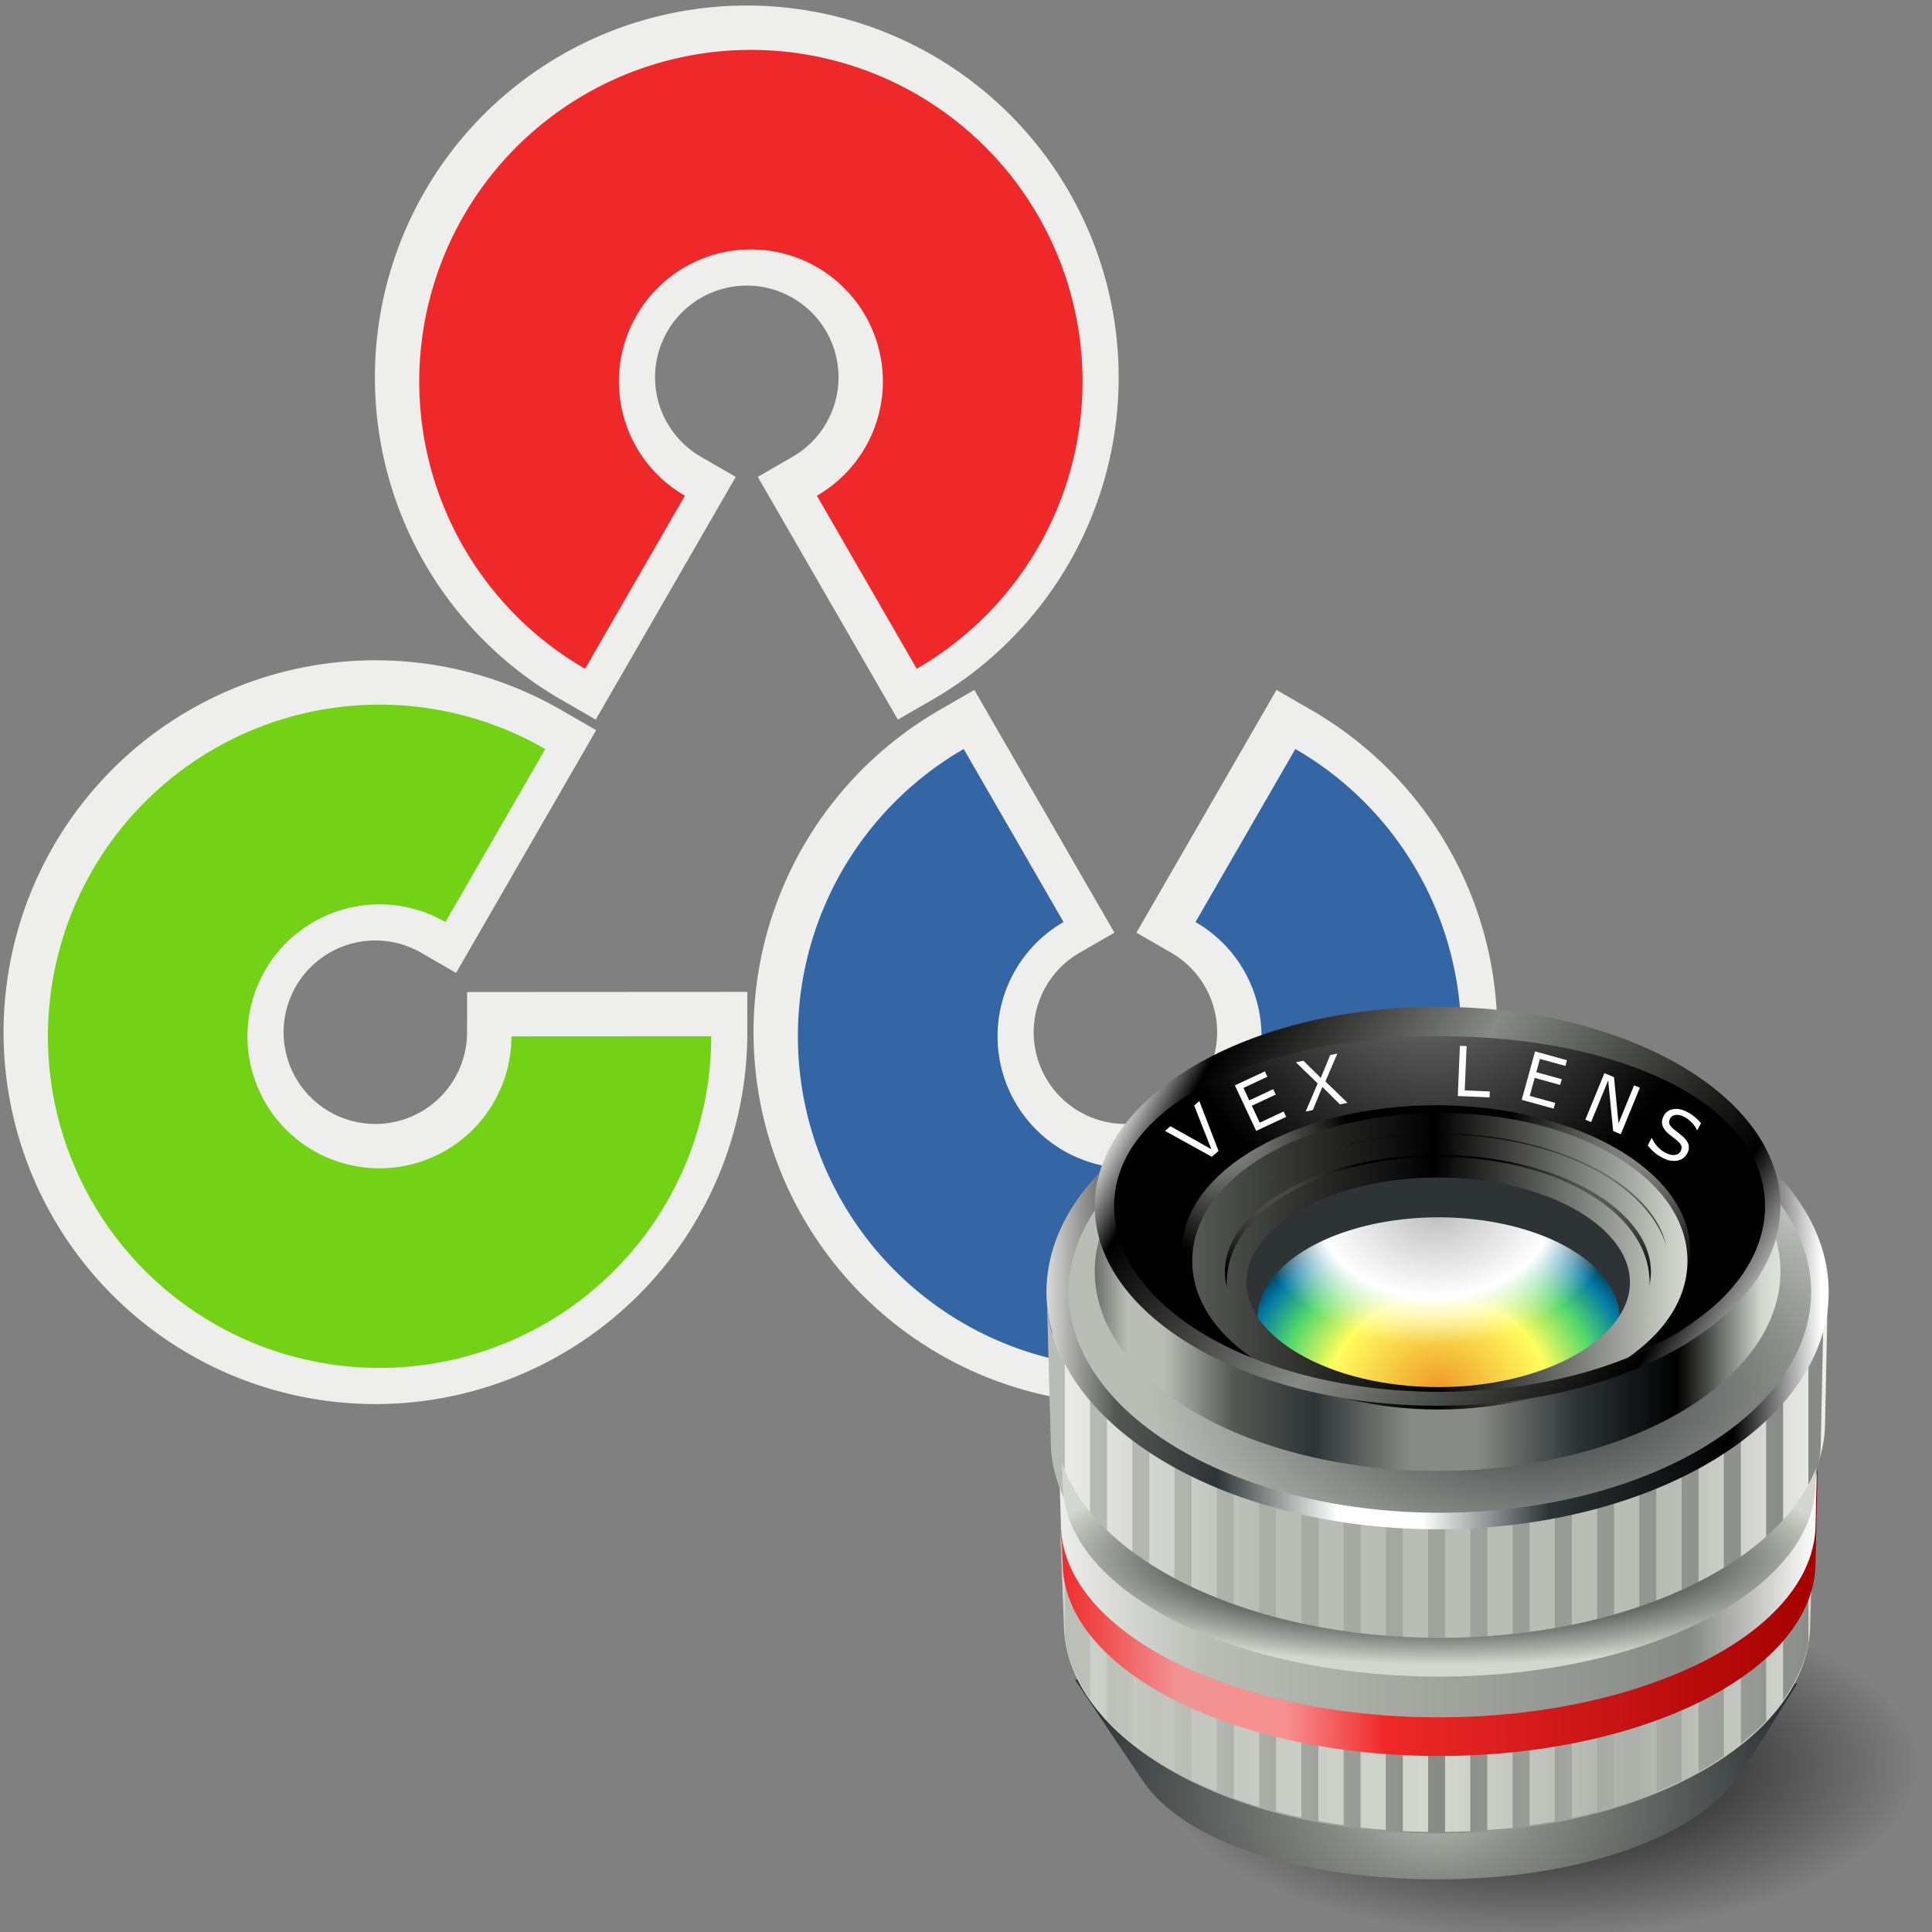 <?xml version="1.0" encoding="UTF-8" standalone="no"?>
<!-- Created with Inkscape (http://www.inkscape.org/) -->

<svg
   width="48"
   height="48"
   viewBox="0 0 12.7 12.7"
   version="1.1"
   id="svg1"
   xml:space="preserve"
   inkscape:version="1.3 (0e150ed6c4, 2023-07-21)"
   sodipodi:docname="lens_opencv_distort.svg"
   xmlns:inkscape="http://www.inkscape.org/namespaces/inkscape"
   xmlns:sodipodi="http://sodipodi.sourceforge.net/DTD/sodipodi-0.dtd"
   xmlns:xlink="http://www.w3.org/1999/xlink"
   xmlns="http://www.w3.org/2000/svg"
   xmlns:svg="http://www.w3.org/2000/svg"><rect x="0" y="0" width="12.7" height="12.7" fill="#808080" stroke="none"/><sodipodi:namedview
     id="namedview1"
     pagecolor="#ffffff"
     bordercolor="#666666"
     borderopacity="1.0"
     inkscape:showpageshadow="2"
     inkscape:pageopacity="0.0"
     inkscape:pagecheckerboard="0"
     inkscape:deskcolor="#d1d1d1"
     inkscape:document-units="mm"
     inkscape:zoom="9.665618"
     inkscape:cx="20.64017"
     inkscape:cy="16.60525"
     inkscape:window-width="2300"
     inkscape:window-height="1231"
     inkscape:window-x="-8"
     inkscape:window-y="-8"
     inkscape:window-maximized="1"
     inkscape:current-layer="layer1" /><defs
     id="defs1"><linearGradient
       id="linearGradient2021"
       inkscape:collect="always"><stop
         id="stop2017"
         offset="0"
         style="stop-color:#000000;stop-opacity:1" /><stop
         style="stop-color:#000000;stop-opacity:1"
         offset="0.355"
         id="stop2025" /><stop
         id="stop2019"
         offset="1"
         style="stop-color:#d3d7cf;stop-opacity:1" /></linearGradient><linearGradient
       id="linearGradient1998"
       inkscape:collect="always"><stop
         id="stop1994"
         offset="0"
         style="stop-color:#babdb6;stop-opacity:1" /><stop
         id="stop1996"
         offset="1"
         style="stop-color:#888a85;stop-opacity:1" /></linearGradient><linearGradient
       inkscape:collect="always"
       id="linearGradient1990"><stop
         style="stop-color:#babdb6;stop-opacity:1"
         offset="0"
         id="stop1984" /><stop
         id="stop1986"
         offset="0.507"
         style="stop-color:#d3d7cf;stop-opacity:1" /><stop
         style="stop-color:#888a85;stop-opacity:1"
         offset="1"
         id="stop1988" /></linearGradient><linearGradient
       id="linearGradient1980"
       inkscape:collect="always"><stop
         id="stop1976"
         offset="0"
         style="stop-color:#2e3436;stop-opacity:1" /><stop
         id="stop1978"
         offset="1"
         style="stop-color:#babdb6;stop-opacity:1" /></linearGradient><linearGradient
       inkscape:collect="always"
       id="linearGradient1974"><stop
         style="stop-color:#555753;stop-opacity:1"
         offset="0"
         id="stop1950" /><stop
         id="stop1952"
         offset="0.049"
         style="stop-color:#555753;stop-opacity:1" /><stop
         style="stop-color:#babdb6;stop-opacity:1"
         offset="0.103"
         id="stop1954" /><stop
         style="stop-color:#babdb6;stop-opacity:1"
         offset="0.15"
         id="stop1956" /><stop
         id="stop1958"
         offset="0.24"
         style="stop-color:#555753;stop-opacity:1" /><stop
         style="stop-color:#2e3436;stop-opacity:1"
         offset="0.342"
         id="stop1960" /><stop
         id="stop1962"
         offset="0.464"
         style="stop-color:#888a85;stop-opacity:1" /><stop
         style="stop-color:#888a85;stop-opacity:1"
         offset="0.549"
         id="stop1964" /><stop
         id="stop1966"
         offset="0.677"
         style="stop-color:#2e3436;stop-opacity:1" /><stop
         style="stop-color:#000000;stop-opacity:1;"
         offset="0.807"
         id="stop1968" /><stop
         id="stop1970"
         offset="0.914"
         style="stop-color:#d3d7cf;stop-opacity:1" /><stop
         style="stop-color:#ffffff;stop-opacity:1"
         offset="1"
         id="stop1972" /></linearGradient><linearGradient
       inkscape:collect="always"
       id="linearGradient1942"><stop
         style="stop-color:#eeeeec;stop-opacity:1"
         offset="0"
         id="stop1934" /><stop
         id="stop1936"
         offset="0.195"
         style="stop-color:#babdb6;stop-opacity:1" /><stop
         style="stop-color:#888a85;stop-opacity:1"
         offset="0.831"
         id="stop1938" /><stop
         style="stop-color:#ffffff;stop-opacity:1"
         offset="1"
         id="stop1940" /></linearGradient><linearGradient
       id="linearGradient1918"
       inkscape:collect="always"><stop
         id="stop1914"
         offset="0"
         style="stop-color:#d3d7cf;stop-opacity:1" /><stop
         style="stop-color:#888a85;stop-opacity:1"
         offset="0.504"
         id="stop1932" /><stop
         id="stop1916"
         offset="1"
         style="stop-color:#d3d7cf;stop-opacity:1" /></linearGradient><linearGradient
       id="linearGradient1854"
       inkscape:collect="always"><stop
         id="stop1850"
         offset="0"
         style="stop-color:#000000;stop-opacity:1;" /><stop
         id="stop1852"
         offset="1"
         style="stop-color:#000000;stop-opacity:0;" /></linearGradient><linearGradient
       id="linearGradient1726"
       inkscape:collect="always"><stop
         id="stop1722"
         offset="0"
         style="stop-color:#babdb6;stop-opacity:1" /><stop
         style="stop-color:#000000;stop-opacity:1"
         offset="0.195"
         id="stop1730" /><stop
         id="stop1732"
         offset="0.831"
         style="stop-color:#000000;stop-opacity:1" /><stop
         id="stop1724"
         offset="1"
         style="stop-color:#888a85;stop-opacity:1" /></linearGradient><linearGradient
       id="linearGradient1696"
       inkscape:collect="always"><stop
         id="stop1692"
         offset="0"
         style="stop-color:#babdb6;stop-opacity:1" /><stop
         style="stop-color:#888a85;stop-opacity:1"
         offset="0.283"
         id="stop1700" /><stop
         id="stop1694"
         offset="1"
         style="stop-color:#2e3436;stop-opacity:1" /></linearGradient><linearGradient
       id="linearGradient1659"
       inkscape:collect="always"><stop
         id="stop1655"
         offset="0"
         style="stop-color:#ffffff;stop-opacity:1" /><stop
         style="stop-color:#555753;stop-opacity:1"
         offset="0.507"
         id="stop1663" /><stop
         id="stop1657"
         offset="1"
         style="stop-color:#ffffff;stop-opacity:1" /></linearGradient><linearGradient
       id="linearGradient1569"
       inkscape:collect="always"><stop
         id="stop1565"
         offset="0"
         style="stop-color:#ef2929;stop-opacity:1;" /><stop
         style="stop-color:#f19393;stop-opacity:1"
         offset="0.157"
         id="stop1581" /><stop
         id="stop1583"
         offset="0.299"
         style="stop-color:#f79090;stop-opacity:1" /><stop
         style="stop-color:#ef2929;stop-opacity:1"
         offset="0.43"
         id="stop1585" /><stop
         id="stop1567"
         offset="1"
         style="stop-color:#a40000;stop-opacity:1" /></linearGradient><linearGradient
       id="linearGradient1221"
       inkscape:collect="always"><stop
         id="stop1217"
         offset="0"
         style="stop-color:#eeeeec;stop-opacity:1" /><stop
         style="stop-color:#babdb6;stop-opacity:1"
         offset="0.259"
         id="stop1225" /><stop
         id="stop1227"
         offset="0.803"
         style="stop-color:#babdb6;stop-opacity:1" /><stop
         id="stop1219"
         offset="1"
         style="stop-color:#eeeeec;stop-opacity:1" /></linearGradient><linearGradient
       id="linearGradient1096"
       inkscape:collect="always"><stop
         id="stop1092"
         offset="0"
         style="stop-color:#555753;stop-opacity:1" /><stop
         style="stop-color:#000000;stop-opacity:1"
         offset="0.49"
         id="stop1100" /><stop
         id="stop1094"
         offset="1"
         style="stop-color:#d3d7cf;stop-opacity:1" /></linearGradient><linearGradient
       id="linearGradient1057"
       inkscape:collect="always"><stop
         id="stop1053"
         offset="0"
         style="stop-color:#555753;stop-opacity:1" /><stop
         style="stop-color:#555753;stop-opacity:1"
         offset="0.049"
         id="stop1061" /><stop
         id="stop1065"
         offset="0.103"
         style="stop-color:#ffffff;stop-opacity:1" /><stop
         id="stop1063"
         offset="0.15"
         style="stop-color:#ffffff;stop-opacity:1" /><stop
         style="stop-color:#555753;stop-opacity:1"
         offset="0.24"
         id="stop1067" /><stop
         id="stop1069"
         offset="0.342"
         style="stop-color:#2e3436;stop-opacity:1" /><stop
         style="stop-color:#ffffff;stop-opacity:1"
         offset="0.464"
         id="stop1071" /><stop
         id="stop1073"
         offset="0.549"
         style="stop-color:#ffffff;stop-opacity:1" /><stop
         style="stop-color:#2e3436;stop-opacity:1"
         offset="0.677"
         id="stop1075" /><stop
         id="stop1077"
         offset="0.863"
         style="stop-color:#000000;stop-opacity:1;" /><stop
         style="stop-color:#ffffff;stop-opacity:1"
         offset="0.953"
         id="stop1079" /><stop
         id="stop1055"
         offset="1"
         style="stop-color:#ffffff;stop-opacity:1" /></linearGradient><linearGradient
       id="linearGradient1024"
       inkscape:collect="always"><stop
         id="stop1020"
         offset="0"
         style="stop-color:#babdb6;stop-opacity:1" /><stop
         id="stop1022"
         offset="1"
         style="stop-color:#000000;stop-opacity:1" /></linearGradient><linearGradient
       id="linearGradient951"
       inkscape:collect="always"><stop
         id="stop947"
         offset="0"
         style="stop-color:#ffffff;stop-opacity:1" /><stop
         style="stop-color:#000000;stop-opacity:1"
         offset="0.087"
         id="stop957" /><stop
         id="stop2004"
         offset="0.429"
         style="stop-color:#888a85;stop-opacity:1" /><stop
         style="stop-color:#555753;stop-opacity:1"
         offset="0.583"
         id="stop2006" /><stop
         id="stop959"
         offset="0.855"
         style="stop-color:#000000;stop-opacity:1" /><stop
         id="stop949"
         offset="1"
         style="stop-color:#ffffff;stop-opacity:1" /></linearGradient><linearGradient
       id="linearGradient939"
       inkscape:collect="always"><stop
         id="stop935"
         offset="0"
         style="stop-color:#959595;stop-opacity:1" /><stop
         style="stop-color:#000000;stop-opacity:1"
         offset="0.666"
         id="stop943" /><stop
         id="stop937"
         offset="1"
         style="stop-color:#000000;stop-opacity:1" /></linearGradient><linearGradient
       id="linearGradient914"
       inkscape:collect="always"><stop
         id="stop910"
         offset="0"
         style="stop-color:#bfbfbf;stop-opacity:1" /><stop
         style="stop-color:#ffffff;stop-opacity:1"
         offset="0.631"
         id="stop929" /><stop
         id="stop912"
         offset="1"
         style="stop-color:#ffffff;stop-opacity:0;" /></linearGradient><linearGradient
       id="linearGradient898"
       inkscape:collect="always"><stop
         id="stop894"
         offset="0"
         style="stop-color:#ef9929;stop-opacity:1" /><stop
         style="stop-color:#fffe5e;stop-opacity:1"
         offset="0.459"
         id="stop902" /><stop
         id="stop904"
         offset="0.672"
         style="stop-color:#52d86a;stop-opacity:1" /><stop
         style="stop-color:#0379a6;stop-opacity:1"
         offset="0.837"
         id="stop906" /><stop
         id="stop896"
         offset="1"
         style="stop-color:#000000;stop-opacity:1" /></linearGradient><radialGradient
       gradientUnits="userSpaceOnUse"
       gradientTransform="matrix(1.492,-0.014,0.011,1.228,-13.053,-12.254)"
       r="8.147"
       fy="26.437"
       fx="23.884"
       cy="26.437"
       cx="23.884"
       id="radialGradient900"
       xlink:href="#linearGradient898"
       inkscape:collect="always" /><radialGradient
       gradientUnits="userSpaceOnUse"
       gradientTransform="matrix(-1.251,0.037,-0.021,-0.717,53.779,21.641)"
       r="8.147"
       fy="10.651"
       fx="23.795"
       cy="10.651"
       cx="23.795"
       id="radialGradient916"
       xlink:href="#linearGradient914"
       inkscape:collect="always" /><radialGradient
       gradientUnits="userSpaceOnUse"
       gradientTransform="matrix(1.422,-0.034,0.04,1.665,-11.167,-2.293)"
       r="15.023"
       fy="-1.057"
       fx="23.648"
       cy="-1.057"
       cx="23.648"
       id="radialGradient941"
       xlink:href="#linearGradient939"
       inkscape:collect="always" /><linearGradient
       gradientTransform="matrix(1.141,0,0,1.141,-4.39,-6.034)"
       gradientUnits="userSpaceOnUse"
       y2="21.608"
       x2="37.948"
       y1="6.964"
       x1="11.196"
       id="linearGradient955"
       xlink:href="#linearGradient951"
       inkscape:collect="always" /><radialGradient
       r="8.147"
       fy="10.651"
       fx="23.795"
       cy="10.651"
       cx="23.795"
       gradientTransform="matrix(-1.189,0.044,-0.031,-0.843,51.838,19.058)"
       gradientUnits="userSpaceOnUse"
       id="radialGradient1015"
       xlink:href="#linearGradient914"
       inkscape:collect="always" /><radialGradient
       gradientUnits="userSpaceOnUse"
       gradientTransform="matrix(0.853,-0.673,1.167,1.478,-13.837,-0.834)"
       r="5.749"
       fy="10.451"
       fx="14.232"
       cy="10.451"
       cx="14.232"
       id="radialGradient1026"
       xlink:href="#linearGradient1024"
       inkscape:collect="always" /><radialGradient
       inkscape:collect="always"
       xlink:href="#linearGradient1024"
       id="radialGradient1026-9"
       cx="14.232"
       cy="10.451"
       fx="14.232"
       fy="10.451"
       r="5.749"
       gradientTransform="matrix(0.747,-0.59,1.023,1.295,-20.619,-5.407)"
       gradientUnits="userSpaceOnUse" /><radialGradient
       r="5.749"
       fy="18.626"
       fx="31.44"
       cy="18.626"
       cx="31.44"
       gradientTransform="matrix(0.978,0.769,-1.164,1.481,25.638,-46.205)"
       gradientUnits="userSpaceOnUse"
       id="radialGradient1051"
       xlink:href="#linearGradient1024"
       inkscape:collect="always" /><linearGradient
       gradientTransform="matrix(0.97,0,0,0.97,-1.216,1.886)"
       gradientUnits="userSpaceOnUse"
       y2="15.204"
       x2="45.494"
       y1="15.204"
       x1="4.075"
       id="linearGradient1059"
       xlink:href="#linearGradient1974"
       inkscape:collect="always" /><linearGradient
       gradientUnits="userSpaceOnUse"
       y2="13.546"
       x2="38.434"
       y1="13.546"
       x1="11.429"
       id="linearGradient1098"
       xlink:href="#linearGradient1096"
       inkscape:collect="always" /><linearGradient
       gradientTransform="translate(-4.075,-2.636)"
       inkscape:collect="always"
       xlink:href="#linearGradient1057"
       id="linearGradient1059-8"
       x1="4.075"
       y1="15.204"
       x2="45.494"
       y2="15.204"
       gradientUnits="userSpaceOnUse" /><linearGradient
       gradientTransform="matrix(0.97,0,0,0.97,-1.216,0.182)"
       gradientUnits="userSpaceOnUse"
       y2="24.052"
       x2="45.461"
       y1="24.052"
       x1="4.317"
       id="linearGradient1223"
       xlink:href="#linearGradient1221"
       inkscape:collect="always" /><radialGradient
       gradientUnits="userSpaceOnUse"
       gradientTransform="matrix(0.97,-0.004,0.003,0.733,-1.347,9.822)"
       r="19.127"
       fy="42.613"
       fx="24.637"
       cy="42.613"
       cx="24.637"
       id="radialGradient1698"
       xlink:href="#linearGradient1696"
       inkscape:collect="always" /><linearGradient
       gradientTransform="matrix(0.972,0,0,0.97,-1.313,0.182)"
       gradientUnits="userSpaceOnUse"
       y2="29.227"
       x2="44.952"
       y1="29.227"
       x1="4.721"
       id="linearGradient1728"
       xlink:href="#linearGradient1942"
       inkscape:collect="always" /><linearGradient
       gradientTransform="translate(-4.721,-20.728)"
       inkscape:collect="always"
       xlink:href="#linearGradient1726"
       id="linearGradient1728-8"
       x1="4.721"
       y1="29.227"
       x2="44.952"
       y2="29.227"
       gradientUnits="userSpaceOnUse" /><linearGradient
       gradientTransform="matrix(0.97,0,0,0.97,-1.216,0.182)"
       gradientUnits="userSpaceOnUse"
       y2="31.276"
       x2="44.951"
       y1="31.276"
       x1="4.721"
       id="linearGradient1779"
       xlink:href="#linearGradient1569"
       inkscape:collect="always" /><linearGradient
       gradientTransform="matrix(0.97,0,0,0.97,-1.216,0.182)"
       y2="14.943"
       x2="47.577"
       y1="14.943"
       x1="-4.843"
       gradientUnits="userSpaceOnUse"
       id="linearGradient1797"
       xlink:href="#linearGradient1057"
       inkscape:collect="always" /><radialGradient
       r="8.147"
       fy="10.651"
       fx="23.795"
       cy="10.651"
       cx="23.795"
       gradientTransform="matrix(-1.153,0.042,-0.03,-0.818,50.529,18.665)"
       gradientUnits="userSpaceOnUse"
       id="radialGradient1838"
       xlink:href="#linearGradient914"
       inkscape:collect="always" /><radialGradient
       gradientUnits="userSpaceOnUse"
       gradientTransform="matrix(1,0,0,0.45,-0.179,21.471)"
       r="19.554"
       fy="39.509"
       fx="28.125"
       cy="39.509"
       cx="28.125"
       id="radialGradient1856"
       xlink:href="#linearGradient1854"
       inkscape:collect="always" /><linearGradient
       inkscape:collect="always"
       xlink:href="#linearGradient1659"
       id="linearGradient1661-5"
       x1="4.094"
       y1="25.146"
       x2="45.237"
       y2="25.146"
       gradientUnits="userSpaceOnUse"
       gradientTransform="matrix(0.97,0,0,0.97,-3.971,-15.008)" /><linearGradient
       gradientTransform="translate(-0.179,0.179)"
       gradientUnits="userSpaceOnUse"
       y2="34.615"
       x2="42.287"
       y1="34.615"
       x1="3.608"
       id="linearGradient1920"
       xlink:href="#linearGradient1918"
       inkscape:collect="always" /><radialGradient
       gradientUnits="userSpaceOnUse"
       gradientTransform="matrix(1,0,0,0.578,-0.179,6.334)"
       r="19.951"
       fy="23.552"
       fx="28.025"
       cy="23.552"
       cx="28.025"
       id="radialGradient1982"
       xlink:href="#linearGradient1980"
       inkscape:collect="always" /><linearGradient
       y2="25.146"
       x2="45.237"
       y1="25.146"
       x1="4.094"
       gradientTransform="matrix(0.97,0,0,0.97,-1.216,0.182)"
       gradientUnits="userSpaceOnUse"
       id="linearGradient1992"
       xlink:href="#linearGradient1990"
       inkscape:collect="always" /><linearGradient
       gradientUnits="userSpaceOnUse"
       y2="24.568"
       x2="42.655"
       y1="24.568"
       x1="2.754"
       id="linearGradient2000"
       xlink:href="#linearGradient1998"
       inkscape:collect="always" /><radialGradient
       gradientUnits="userSpaceOnUse"
       gradientTransform="matrix(1.074,0.005,-0.001,0.284,-1.647,20.808)"
       r="19.358"
       fy="26.985"
       fx="22.963"
       cy="26.985"
       cx="22.963"
       id="radialGradient2023"
       xlink:href="#linearGradient2021"
       inkscape:collect="always" /><linearGradient
       inkscape:collect="always"
       xlink:href="#linearGradient1096"
       id="linearGradient1"
       gradientUnits="userSpaceOnUse"
       x1="11.429"
       y1="13.546"
       x2="38.434"
       y2="13.546" /><linearGradient
       inkscape:collect="always"
       xlink:href="#linearGradient1096"
       id="linearGradient2"
       gradientUnits="userSpaceOnUse"
       x1="11.429"
       y1="13.546"
       x2="38.434"
       y2="13.546" /><linearGradient
       inkscape:collect="always"
       xlink:href="#linearGradient1096"
       id="linearGradient3"
       gradientUnits="userSpaceOnUse"
       x1="11.429"
       y1="13.546"
       x2="38.434"
       y2="13.546" /></defs><g
     inkscape:label="Layer 1"
     inkscape:groupmode="layer"
     id="layer1"><g
       id="g5"
       transform="matrix(0.739,0,0,0.739,0.257,0.119)"
       style="fill:none;stroke:#eeeeec;stroke-width:0.716;stroke-dasharray:none"><path
         d="m 4.82,5.751 a 2.95,2.95 0 1 1 2.95,0 L 6.882,4.212 a 1.174,1.174 0 1 0 -1.174,0 z"
         id="path3"
         style="fill:none;stroke:#eeeeec;stroke-width:0.716;stroke-dasharray:none" /><path
         d="m 11.138,6.465 a 2.95,2.95 0 1 1 -2.95,0 l 0.888,1.539 a 1.174,1.174 0 1 0 1.174,0 z"
         id="path4"
         style="fill:none;stroke:#eeeeec;stroke-width:0.716;stroke-dasharray:none" /><path
         d="M 5.942,9.02 A 2.95,2.95 0 1 1 4.466,6.465 L 3.578,8.004 a 1.174,1.174 0 1 0 0.587,1.017 z"
         id="path5"
         style="fill:none;stroke:#eeeeec;stroke-width:0.716;stroke-dasharray:none" /></g><g
       id="g3"
       transform="matrix(0.739,0,0,0.739,0.284,0.146)"
       style="stroke-width:1.354"><path
         d="m 4.82,5.751 a 2.95,2.95 0 1 1 2.95,0 L 6.882,4.212 a 1.174,1.174 0 1 0 -1.174,0 z"
         id="red"
         style="fill:#ef2929;stroke-width:0.478" /><path
         d="m 11.138,6.465 a 2.95,2.95 0 1 1 -2.95,0 l 0.888,1.539 a 1.174,1.174 0 1 0 1.174,0 z"
         id="blue"
         style="fill:#3465a4;stroke-width:0.478" /><path
         d="M 5.942,9.02 A 2.95,2.95 0 1 1 4.466,6.465 L 3.578,8.004 a 1.174,1.174 0 1 0 0.587,1.017 z"
         id="green"
         style="fill:#73d216;stroke-width:0.478" /></g><g
       id="layer1-1"
       inkscape:label="Layer 1"
       transform="matrix(0.128,0,0,0.128,6.529,6.582)"
       style="stroke-width:2.07"><ellipse
         ry="8.795"
         rx="19.554"
         cy="39.241"
         cx="27.946"
         id="path1840"
         style="color:#000000;font-variation-settings:normal;clip-rule:nonzero;display:inline;overflow:visible;visibility:visible;opacity:1;isolation:auto;mix-blend-mode:normal;color-interpolation:sRGB;color-interpolation-filters:linearRGB;solid-color:#000000;solid-opacity:1;vector-effect:none;fill:url(#radialGradient1856);fill-opacity:1;fill-rule:nonzero;stroke:none;stroke-width:2.07;stroke-linecap:round;stroke-linejoin:miter;stroke-miterlimit:4;stroke-dasharray:none;stroke-dashoffset:0;stroke-opacity:1;marker:none;color-rendering:auto;image-rendering:auto;shape-rendering:auto;text-rendering:auto;enable-background:accumulate;stop-color:#000000;stop-opacity:1" /><path
         sodipodi:nodetypes="csssc"
         inkscape:connector-curvature="0"
         d="m 41.293,35.036 -2.77,4.427 c -2.188,3.496 -8.552,5.628 -15.652,5.628 -6.708,0 -12.952,-1.728 -15.209,-5.09 L 4.194,34.832"
         style="color:#000000;overflow:visible;opacity:1;fill:url(#radialGradient1698);fill-opacity:1;stroke:none;stroke-width:0.207;stroke-linecap:round;stroke-miterlimit:4;stroke-dasharray:none;stop-opacity:1"
         id="ellipse5465" /><path
         sodipodi:nodetypes="cscccscc"
         id="path926"
         style="color:#000000;overflow:visible;opacity:1;fill:url(#linearGradient1920);fill-opacity:1;stroke:none;stroke-width:0.207;stroke-linecap:round;stroke-miterlimit:4;stroke-dasharray:none;stop-opacity:1"
         d="m 41.96,31.925 c 0,5.968 -8.581,10.805 -19.167,10.805 -10.585,0 -19.167,-4.838 -19.167,-10.805 L 3.429,26.858 m 0,0 c 0,5.968 8.659,10.805 19.339,10.805 10.681,0 19.339,-4.838 19.339,-10.805 l -0.148,5.067"
         inkscape:connector-curvature="0" /><path
         inkscape:connector-curvature="0"
         d="m 3.43,26.796 0.07,1.781 c 0.06,0.122 0.109,0.246 0.176,0.366 v 3.661 c 0.136,1.132 0.591,2.213 1.298,3.222 v -4.794 C 3.981,29.731 3.43,28.299 3.43,26.796 Z m 38.677,0 c 0,1.503 -0.551,2.935 -1.544,4.235 v 4.87 c 0.663,-0.926 1.116,-1.913 1.299,-2.945 v -4.285 c 0.076,-0.15 0.137,-0.304 0.203,-0.456 z M 5.845,32.022 v 4.881 c 0.387,0.413 0.824,0.807 1.299,1.186 V 33.147 C 6.675,32.787 6.234,32.414 5.845,32.022 Z m 33.847,0 c -0.389,0.392 -0.83,0.765 -1.299,1.125 v 4.98 c 0.472,-0.373 0.913,-0.76 1.299,-1.167 z M 8.016,33.774 v 4.97 c 0.408,0.278 0.843,0.542 1.298,0.796 V 34.549 C 8.859,34.303 8.426,34.045 8.016,33.774 Z m 29.506,0 c -0.41,0.27 -0.843,0.528 -1.298,0.775 v 5.018 c 0.455,-0.252 0.889,-0.515 1.298,-0.792 z m -27.337,1.216 v 4.997 c 0.418,0.206 0.851,0.402 1.299,0.587 v -5.016 C 11.037,35.379 10.602,35.191 10.185,34.99 Z m 25.168,0 c -0.417,0.2 -0.852,0.388 -1.299,0.568 v 5.037 c 0.448,-0.184 0.882,-0.377 1.299,-0.582 z m -22.997,0.902 v 5.027 c 0.424,0.156 0.851,0.307 1.298,0.443 v -5.037 c -0.445,-0.133 -0.874,-0.282 -1.298,-0.434 z m 20.827,0 c -0.424,0.152 -0.852,0.3 -1.298,0.434 v 5.052 c 0.446,-0.136 0.874,-0.287 1.298,-0.441 z m -18.658,0.667 v 5.04 c 0.425,0.115 0.857,0.223 1.299,0.32 v -5.048 c -0.442,-0.095 -0.874,-0.2 -1.299,-0.313 z m 16.489,0 c -0.426,0.112 -0.857,0.217 -1.299,0.313 v 5.059 c 0.442,-0.097 0.874,-0.204 1.299,-0.318 z m -14.318,0.491 v 5.05 c 0.426,0.081 0.86,0.15 1.299,0.214 v -5.057 c -0.438,-0.062 -0.874,-0.128 -1.299,-0.206 z m 12.147,0 c -0.425,0.079 -0.86,0.144 -1.298,0.206 v 5.065 c 0.438,-0.063 0.872,-0.131 1.298,-0.21 z m -9.979,0.331 v 5.059 c 0.426,0.05 0.863,0.082 1.299,0.116 v -5.063 c -0.436,-0.033 -0.873,-0.063 -1.299,-0.112 z m 7.81,0 c -0.426,0.049 -0.864,0.079 -1.299,0.112 v 5.067 c 0.436,-0.033 0.874,-0.062 1.299,-0.112 z m -5.639,0.172 v 5.065 c 0.428,0.022 0.863,0.032 1.299,0.038 v -5.067 c -0.436,-0.005 -0.871,-0.015 -1.299,-0.036 z m 3.468,0 c -0.429,0.021 -0.863,0.031 -1.299,0.036 v 5.069 c 0.437,-0.005 0.87,-0.016 1.299,-0.038 z"
         style="color:#000000;font-variation-settings:normal;overflow:visible;opacity:1;vector-effect:none;fill:url(#linearGradient1992);fill-opacity:1;stroke:none;stroke-width:0.207;stroke-linecap:round;stroke-linejoin:miter;stroke-miterlimit:4;stroke-dasharray:none;stroke-dashoffset:0;stroke-opacity:1;stop-color:#000000;stop-opacity:1"
         id="path1706" /><path
         inkscape:connector-curvature="0"
         d="m 3.362,22.272 0.201,6.539 c 0,5.493 8.654,9.946 19.332,9.946 10.678,0 19.334,-4.454 19.334,-9.946 l 0.15,-6.539 c 0,0.258 -0.025,0.514 -0.063,0.767 l -0.087,3.785 c 0,5.493 -8.656,9.944 -19.334,9.944 -10.678,0 -19.332,-4.452 -19.332,-9.944 L 3.453,23.219 c -0.058,-0.312 -0.091,-0.628 -0.091,-0.947 z"
         style="color:#000000;font-variation-settings:normal;overflow:visible;opacity:1;vector-effect:none;fill:url(#linearGradient1779);fill-opacity:1;stroke:none;stroke-width:2.07;stroke-linecap:round;stroke-linejoin:miter;stroke-miterlimit:4;stroke-dasharray:none;stroke-dashoffset:0;stroke-opacity:1;stop-color:#000000;stop-opacity:1"
         id="path922" /><path
         inkscape:connector-curvature="0"
         d="m 42.229,26.823 c 0,5.493 -8.675,9.945 -19.377,9.945 -10.701,0 -19.377,-4.453 -19.377,-9.945 L 3.276,20.285 m 0,0 c 0,5.493 8.753,9.945 19.551,9.945 10.798,0 19.551,-4.453 19.551,-9.945 l -0.15,6.539"
         style="color:#000000;overflow:visible;opacity:1;fill:url(#linearGradient1728);fill-opacity:1;stroke:none;stroke-width:2.07;stroke-linecap:round;stroke-miterlimit:4;stroke-dasharray:none;stop-opacity:1"
         id="path920" /><path
         inkscape:connector-curvature="0"
         d="m 42.72,21.609 c 0,6.121 -8.852,11.083 -19.773,11.083 -10.92,0 -19.773,-4.962 -19.773,-11.083 L 2.971,14.323 m 0,0 c 0,6.121 8.932,11.083 19.951,11.083 11.019,0 19.951,-4.962 19.951,-11.083 l -0.153,7.287"
         style="color:#000000;overflow:visible;opacity:1;fill:url(#linearGradient1223);fill-opacity:1;stroke:none;stroke-width:0.207;stroke-linecap:round;stroke-miterlimit:4;stroke-dasharray:none;stop-opacity:1"
         id="ellipse880" /><path
         inkscape:connector-curvature="0"
         d="m 2.754,15.19 0.203,7.44 c 0,1.035 0.265,2.034 0.72,2.987 V 18.594 C 3.079,17.519 2.754,16.377 2.754,15.19 Z m 39.901,0 c 0,1.089 -0.286,2.137 -0.792,3.134 v 7.117 c 0.402,-0.9 0.64,-1.839 0.64,-2.811 z m -2.091,5.022 c -0.268,0.305 -0.558,0.603 -0.871,0.892 v 7.322 c 0.316,-0.302 0.605,-0.613 0.871,-0.932 z m -35.59,0.151 v 7.223 c 0.267,0.313 0.557,0.617 0.871,0.913 V 21.221 C 5.535,20.942 5.242,20.657 4.974,20.362 Z m 33.419,1.803 c -0.278,0.201 -0.571,0.395 -0.871,0.584 v 7.374 c 0.302,-0.195 0.593,-0.396 0.871,-0.604 z m -31.248,0.097 v 7.316 c 0.278,0.204 0.57,0.401 0.871,0.594 V 22.828 C 7.718,22.644 7.422,22.457 7.145,22.262 Z m 29.079,1.232 c -0.287,0.151 -0.569,0.304 -0.871,0.445 v 7.401 c 0.302,-0.144 0.585,-0.299 0.871,-0.453 z m -26.911,0.068 v 7.366 c 0.287,0.152 0.569,0.306 0.871,0.449 V 23.993 C 9.885,23.855 9.6,23.709 9.314,23.562 Z m 24.74,0.93 c -0.283,0.111 -0.578,0.212 -0.871,0.315 v 7.416 c 0.295,-0.105 0.587,-0.211 0.871,-0.325 z m -22.569,0.052 v 7.389 c 0.283,0.112 0.578,0.213 0.871,0.317 v -7.401 c -0.292,-0.101 -0.589,-0.197 -0.871,-0.306 z m 20.4,0.687 c -0.285,0.084 -0.578,0.161 -0.871,0.238 v 7.428 c 0.293,-0.078 0.587,-0.154 0.871,-0.24 z m -18.231,0.035 v 7.412 c 0.286,0.085 0.578,0.163 0.871,0.24 v -7.414 c -0.294,-0.075 -0.585,-0.155 -0.871,-0.238 z m 16.061,0.509 c -0.29,0.062 -0.576,0.126 -0.871,0.18 v 7.436 c 0.295,-0.055 0.582,-0.119 0.871,-0.182 z m -13.89,0.027 v 7.422 c 0.29,0.062 0.575,0.128 0.871,0.182 v -7.424 c -0.296,-0.053 -0.581,-0.119 -0.871,-0.18 z m 11.721,0.356 c -0.291,0.041 -0.576,0.09 -0.871,0.124 v 7.44 c 0.296,-0.034 0.581,-0.084 0.871,-0.126 z m -9.55,0.019 v 7.43 c 0.29,0.041 0.575,0.086 0.869,0.12 v -7.434 c -0.294,-0.033 -0.58,-0.076 -0.869,-0.116 z m 7.38,0.217 c -0.29,0.022 -0.578,0.047 -0.871,0.062 v 7.441 c 0.294,-0.015 0.582,-0.04 0.871,-0.062 z m -5.211,0.012 v 7.436 c 0.289,0.022 0.578,0.044 0.871,0.058 v -7.44 c -0.293,-0.014 -0.582,-0.033 -0.871,-0.054 z m 3.04,0.087 c -0.167,0.002 -0.33,0.015 -0.498,0.015 -0.125,0 -0.246,-0.01 -0.371,-0.012 v 7.44 c 0.133,0.002 0.262,0.012 0.396,0.012 0.16,0 0.315,-0.011 0.474,-0.014 z"
         style="color:#000000;overflow:visible;opacity:1;fill:url(#linearGradient2000);fill-opacity:1;stroke:none;stroke-width:0.207;stroke-linecap:round;stroke-miterlimit:4;stroke-dasharray:none;stop-opacity:1"
         id="path1587" /><ellipse
         ry="11.541"
         rx="19.951"
         cy="14.781"
         cx="22.922"
         id="ellipse5451"
         style="color:#000000;overflow:visible;opacity:1;fill:url(#radialGradient1982);fill-opacity:1;stroke:none;stroke-width:0.207;stroke-linecap:round;stroke-miterlimit:4;stroke-dasharray:none;stop-opacity:1" /><path
         inkscape:connector-curvature="0"
         id="path890"
         d="M 22.671,3.632 A 17.607,10.242 0 0 0 5.214,13.875 17.607,10.242 0 0 0 22.82,24.117 17.607,10.242 0 0 0 40.427,13.875 17.607,10.242 0 0 0 22.82,3.632 a 17.607,10.242 0 0 0 -0.149,0 z"
         style="color:#000000;font-variation-settings:normal;overflow:visible;opacity:1;vector-effect:none;fill:url(#linearGradient1059);fill-opacity:1;stroke:none;stroke-width:0.207;stroke-linecap:round;stroke-linejoin:miter;stroke-miterlimit:4;stroke-dasharray:none;stroke-dashoffset:0;stroke-opacity:1;stop-color:#000000;stop-opacity:1" /><path
         inkscape:connector-curvature="0"
         id="path1013"
         style="color:#000000;overflow:visible;opacity:1;fill:url(#linearGradient1797);fill-opacity:1;stroke:none;stroke-width:0.207;stroke-linecap:round;stroke-miterlimit:4;stroke-dasharray:none;stop-opacity:1"
         d="M 22.65,2.739 A 20.084,12.188 0 0 0 2.736,14.928 20.084,12.188 0 0 0 22.82,27.115 20.084,12.188 0 0 0 42.905,14.928 20.084,12.188 0 0 0 22.82,2.739 a 20.084,12.188 0 0 0 -0.17,0 z m 0.285,0.849 A 19.065,11.339 0 0 1 42.002,14.928 19.065,11.339 0 0 1 22.935,26.266 19.065,11.339 0 0 1 3.87,14.928 19.065,11.339 0 0 1 22.935,3.588 Z" /><path
         inkscape:connector-curvature="0"
         id="path878"
         d="M 22.793,0.488 A 17.146,9.732 0 0 1 39.942,10.222 17.146,9.732 0 0 1 22.793,19.954 17.146,9.732 0 0 1 5.647,10.222 17.146,9.732 0 0 1 22.793,0.488 Z"
         style="color:#000000;overflow:visible;opacity:1;fill:url(#radialGradient941);fill-opacity:1;stroke:none;stroke-width:0.207;stroke-linecap:round;stroke-miterlimit:4;stroke-dasharray:none;stop-opacity:1" /><path
         sodipodi:nodetypes="csc"
         inkscape:connector-curvature="0"
         d="m 22.82,20.301 c -7.248,0 -13.123,-3.35 -13.123,-7.482 0,-4.132 5.875,-7.482 13.123,-7.482"
         style="color:#000000;overflow:visible;opacity:1;fill:url(#radialGradient1026);fill-opacity:1;stroke:none;stroke-width:0.207;stroke-linecap:round;stroke-miterlimit:4;stroke-dasharray:none;stop-opacity:1"
         id="ellipse865" /><path
         id="path1018"
         style="color:#000000;font-variation-settings:normal;overflow:visible;opacity:1;vector-effect:none;fill:url(#radialGradient1051);fill-opacity:1;stroke:none;stroke-width:0.207;stroke-linecap:round;stroke-linejoin:miter;stroke-miterlimit:4;stroke-dasharray:none;stroke-dashoffset:0;stroke-opacity:1;stop-color:#000000;stop-opacity:1"
         d="m 22.668,20.301 c 7.248,0 13.123,-3.35 13.123,-7.482 0,-4.132 -5.875,-7.482 -13.123,-7.482"
         inkscape:connector-curvature="0"
         sodipodi:nodetypes="csc" /><ellipse
         style="color:#000000;overflow:visible;opacity:1;fill:#2e3436;stroke:none;stroke-width:0.207;stroke-linecap:round;stroke-miterlimit:4;stroke-dasharray:none;stop-opacity:1"
         id="ellipse867"
         cx="22.871"
         cy="14.731"
         rx="10.888"
         ry="6.131" /><path
         inkscape:connector-curvature="0"
         d="m 22.872,11.096 a 9.299,5.188 0 0 0 -9.301,5.188 9.299,5.188 0 0 0 1.021,2.363 13.123,7.482 0 0 0 8.228,1.654 13.123,7.482 0 0 0 8.402,-1.737 9.299,5.188 0 0 0 0.947,-2.281 9.299,5.188 0 0 0 -9.298,-5.188 z"
         style="color:#000000;overflow:visible;opacity:1;fill:url(#radialGradient900);fill-opacity:1;stroke:none;stroke-width:0.207;stroke-linecap:round;stroke-miterlimit:4;stroke-dasharray:none;stop-opacity:1"
         id="ellipse885" /><g
         style="opacity:1;stroke:url(#linearGradient1098);stroke-width:2.184;stop-opacity:1"
         transform="matrix(0.922,0,0,0.974,-0.05,0.155)"
         id="g1090"><ellipse
           style="color:#000000;overflow:visible;fill:none;stroke:url(#linearGradient1);stroke-width:1.092;stroke-linecap:round;stroke-miterlimit:4;stroke-dasharray:none"
           id="ellipse1081"
           cx="24.837"
           cy="14.656"
           rx="11.227"
           ry="6.072" /><ellipse
           ry="6.712"
           rx="12.41"
           cy="14.107"
           cx="24.821"
           id="ellipse1083"
           style="color:#000000;overflow:visible;fill:none;stroke:url(#linearGradient2);stroke-width:1.092;stroke-linecap:round;stroke-miterlimit:4;stroke-dasharray:none" /><ellipse
           style="color:#000000;overflow:visible;fill:none;stroke:url(#linearGradient3);stroke-width:1.092;stroke-linecap:round;stroke-miterlimit:4;stroke-dasharray:none"
           id="ellipse1085"
           cx="24.931"
           cy="13.531"
           rx="13.247"
           ry="7.257" /></g><path
         sodipodi:nodetypes="ccccccccccc"
         inkscape:connector-curvature="0"
         d="M 22.671,0.284 C 13.004,0.332 5.212,4.904 5.214,10.528 c 6.048e-4,5.656 7.883,10.241 17.607,10.241 9.724,-4.3e-5 17.606,-4.585 17.607,-10.241 0.002,-5.657 -7.882,-10.244 -17.607,-10.244 -0.05,-1.2284e-4 -0.1,-1.2284e-4 -0.149,0 z M 22.982,1.794 c 9.232,-6.02e-4 16.655,3.471 16.654,8.734 -6.18e-4,5.263 -7.484,9.529 -16.715,9.528 C 13.691,20.056 6.208,15.79 6.208,10.528 6.206,5.265 13.75,1.794 22.982,1.794 Z"
         style="color:#000000;overflow:visible;opacity:1;fill:url(#linearGradient955);fill-opacity:1;stroke:none;stroke-width:0.207;stroke-linecap:round;stroke-miterlimit:4;stroke-dasharray:none;stop-opacity:1"
         id="ellipse5449" /><path
         inkscape:connector-curvature="0"
         d="m 22.872,11.096 a 9.299,5.188 0 0 0 -9.301,5.188 9.299,5.188 0 0 0 0.415,1.529 h 17.77 a 9.299,5.188 0 0 0 0.415,-1.529 9.299,5.188 0 0 0 -9.298,-5.188 z"
         style="color:#000000;overflow:visible;opacity:1;fill:url(#radialGradient1838);fill-opacity:1;stroke:none;stroke-width:0.207;stroke-linecap:round;stroke-miterlimit:4;stroke-dasharray:none;stop-opacity:1"
         id="path908" /><path
         d="M 10.584,5.123 11.571,7.685 11.226,7.986 8.823,6.657 9.1,6.416 11.201,7.596 10.32,5.353 Z"
         style="font-style:normal;font-variant:normal;font-weight:normal;font-stretch:normal;font-size:3.658px;line-height:125%;font-family:Sans;-inkscape-font-specification:'Sans Normal';font-variant-ligatures:normal;font-variant-caps:normal;font-variant-numeric:normal;font-variant-east-asian:normal;letter-spacing:0px;word-spacing:0px;opacity:1;fill:#ffffff;fill-opacity:1;stroke:none;stroke-width:2.07px;stroke-linecap:butt;stroke-linejoin:miter;stroke-opacity:1;stop-opacity:1"
         id="path1233"
         inkscape:connector-curvature="0" /><path
         d="m 15.044,5.934 -1.539,0.721 -1.094,-2.336 1.539,-0.721 0.129,0.276 -1.228,0.575 0.3,0.64 1.228,-0.575 0.129,0.276 -1.228,0.575 0.406,0.868 1.228,-0.575 z"
         style="font-style:normal;font-variant:normal;font-weight:normal;font-stretch:normal;font-size:3.658px;line-height:125%;font-family:Sans;-inkscape-font-specification:'Sans Normal';font-variant-ligatures:normal;font-variant-caps:normal;font-variant-numeric:normal;font-variant-east-asian:normal;letter-spacing:0px;word-spacing:0px;opacity:1;fill:#ffffff;fill-opacity:1;stroke:none;stroke-width:2.07px;stroke-linecap:butt;stroke-linejoin:miter;stroke-opacity:1;stop-opacity:1"
         id="path1235"
         inkscape:connector-curvature="0" /><path
         d="m 17.671,2.687 -0.612,1.43 1.136,1.096 -0.388,0.081 -0.905,-0.896 -0.489,1.187 -0.366,0.076 0.617,-1.445 -1.123,-1.084 0.387,-0.081 0.894,0.884 0.482,-1.171 z"
         style="font-style:normal;font-variant:normal;font-weight:normal;font-stretch:normal;font-size:3.658px;line-height:125%;font-family:Sans;-inkscape-font-specification:'Sans Normal';font-variant-ligatures:normal;font-variant-caps:normal;font-variant-numeric:normal;font-variant-east-asian:normal;letter-spacing:0px;word-spacing:0px;opacity:1;fill:#ffffff;fill-opacity:1;stroke:none;stroke-width:2.07px;stroke-linecap:butt;stroke-linejoin:miter;stroke-opacity:1;stop-opacity:1"
         id="path1237"
         inkscape:connector-curvature="0" /><path
         d="m 25.488,4.934 -1.63,-0.069 0.109,-2.577 0.343,0.015 -0.096,2.273 1.288,0.055 z"
         style="font-style:normal;font-variant:normal;font-weight:normal;font-stretch:normal;font-size:3.658px;line-height:125%;font-family:Sans;-inkscape-font-specification:'Sans Normal';font-variant-ligatures:normal;font-variant-caps:normal;font-variant-numeric:normal;font-variant-east-asian:normal;letter-spacing:0px;word-spacing:0px;opacity:1;fill:#ffffff;fill-opacity:1;stroke:none;stroke-width:2.07px;stroke-linecap:butt;stroke-linejoin:miter;stroke-opacity:1;stop-opacity:1"
         id="path1239"
         inkscape:connector-curvature="0" /><path
         d="M 28.779,5.513 27.141,5.061 l 0.686,-2.487 1.638,0.452 -0.081,0.294 -1.308,-0.361 -0.188,0.681 1.308,0.361 -0.081,0.294 -1.308,-0.361 -0.255,0.924 1.308,0.361 z"
         style="font-style:normal;font-variant:normal;font-weight:normal;font-stretch:normal;font-size:3.658px;line-height:125%;font-family:Sans;-inkscape-font-specification:'Sans Normal';font-variant-ligatures:normal;font-variant-caps:normal;font-variant-numeric:normal;font-variant-east-asian:normal;letter-spacing:0px;word-spacing:0px;opacity:1;fill:#ffffff;fill-opacity:1;stroke:none;stroke-width:2.07px;stroke-linecap:butt;stroke-linejoin:miter;stroke-opacity:1;stop-opacity:1"
         id="path1241"
         inkscape:connector-curvature="0" /><path
         d="M 32.229,6.826 31.837,6.664 31.58,4.065 30.705,6.2 30.408,6.079 31.387,3.692 31.879,3.894 32.112,6.266 32.911,4.317 33.208,4.439 Z"
         style="font-style:normal;font-variant:normal;font-weight:normal;font-stretch:normal;font-size:3.658px;line-height:125%;font-family:Sans;-inkscape-font-specification:'Sans Normal';font-variant-ligatures:normal;font-variant-caps:normal;font-variant-numeric:normal;font-variant-east-asian:normal;letter-spacing:0px;word-spacing:0px;opacity:1;fill:#ffffff;fill-opacity:1;stroke:none;stroke-width:2.07px;stroke-linecap:butt;stroke-linejoin:miter;stroke-opacity:1;stop-opacity:1"
         id="path1243"
         inkscape:connector-curvature="0" /><path
         d="m 35.638,7.821 q -0.071,0.133 -0.202,0.23 -0.13,0.098 -0.29,0.129 -0.174,0.033 -0.367,0.001 Q 34.587,8.15 34.357,8.028 34.111,7.898 33.938,7.747 33.766,7.598 33.611,7.399 l 0.201,-0.38 0.021,0.011 q 0.097,0.236 0.282,0.434 0.185,0.198 0.384,0.304 0.282,0.149 0.494,0.126 0.214,-0.022 0.307,-0.198 0.08,-0.152 0.043,-0.263 Q 35.308,7.323 35.178,7.202 35.079,7.111 34.955,7.02 34.832,6.929 34.698,6.819 34.429,6.594 34.364,6.362 q -0.063,-0.233 0.07,-0.483 0.152,-0.286 0.49,-0.34 0.339,-0.056 0.711,0.142 0.24,0.127 0.417,0.28 0.176,0.152 0.295,0.301 L 36.157,6.62 36.136,6.608 Q 36.064,6.429 35.889,6.244 35.717,6.059 35.495,5.941 35.252,5.812 35.049,5.835 q -0.2,0.023 -0.285,0.182 -0.075,0.142 -0.045,0.262 0.03,0.12 0.193,0.261 0.087,0.073 0.251,0.2 0.164,0.126 0.273,0.225 0.218,0.202 0.275,0.406 0.056,0.204 -0.073,0.449 z"
         style="font-style:normal;font-variant:normal;font-weight:normal;font-stretch:normal;font-size:3.658px;line-height:125%;font-family:Sans;-inkscape-font-specification:'Sans Normal';font-variant-ligatures:normal;font-variant-caps:normal;font-variant-numeric:normal;font-variant-east-asian:normal;letter-spacing:0px;word-spacing:0px;opacity:1;fill:#ffffff;fill-opacity:1;stroke:none;stroke-width:2.07px;stroke-linecap:butt;stroke-linejoin:miter;stroke-opacity:1;stop-opacity:1"
         id="path1245"
         inkscape:connector-curvature="0" /><path
         inkscape:connector-curvature="0"
         d="m 3.531,23.702 0.032,1.032 c 0,5.493 8.654,9.944 19.332,9.944 10.678,0 19.334,-4.452 19.334,-9.944 l 0.017,-0.733 c -1.952,4.97 -9.844,8.69 -19.298,8.69 -9.644,0 -17.672,-3.87 -19.417,-8.99 z"
         style="color:#000000;overflow:visible;opacity:1;fill:url(#radialGradient2023);fill-opacity:1;stroke:none;stroke-width:0.207;stroke-linecap:round;stroke-miterlimit:4;stroke-dasharray:none;stop-opacity:1"
         id="path918" /></g></g></svg>
